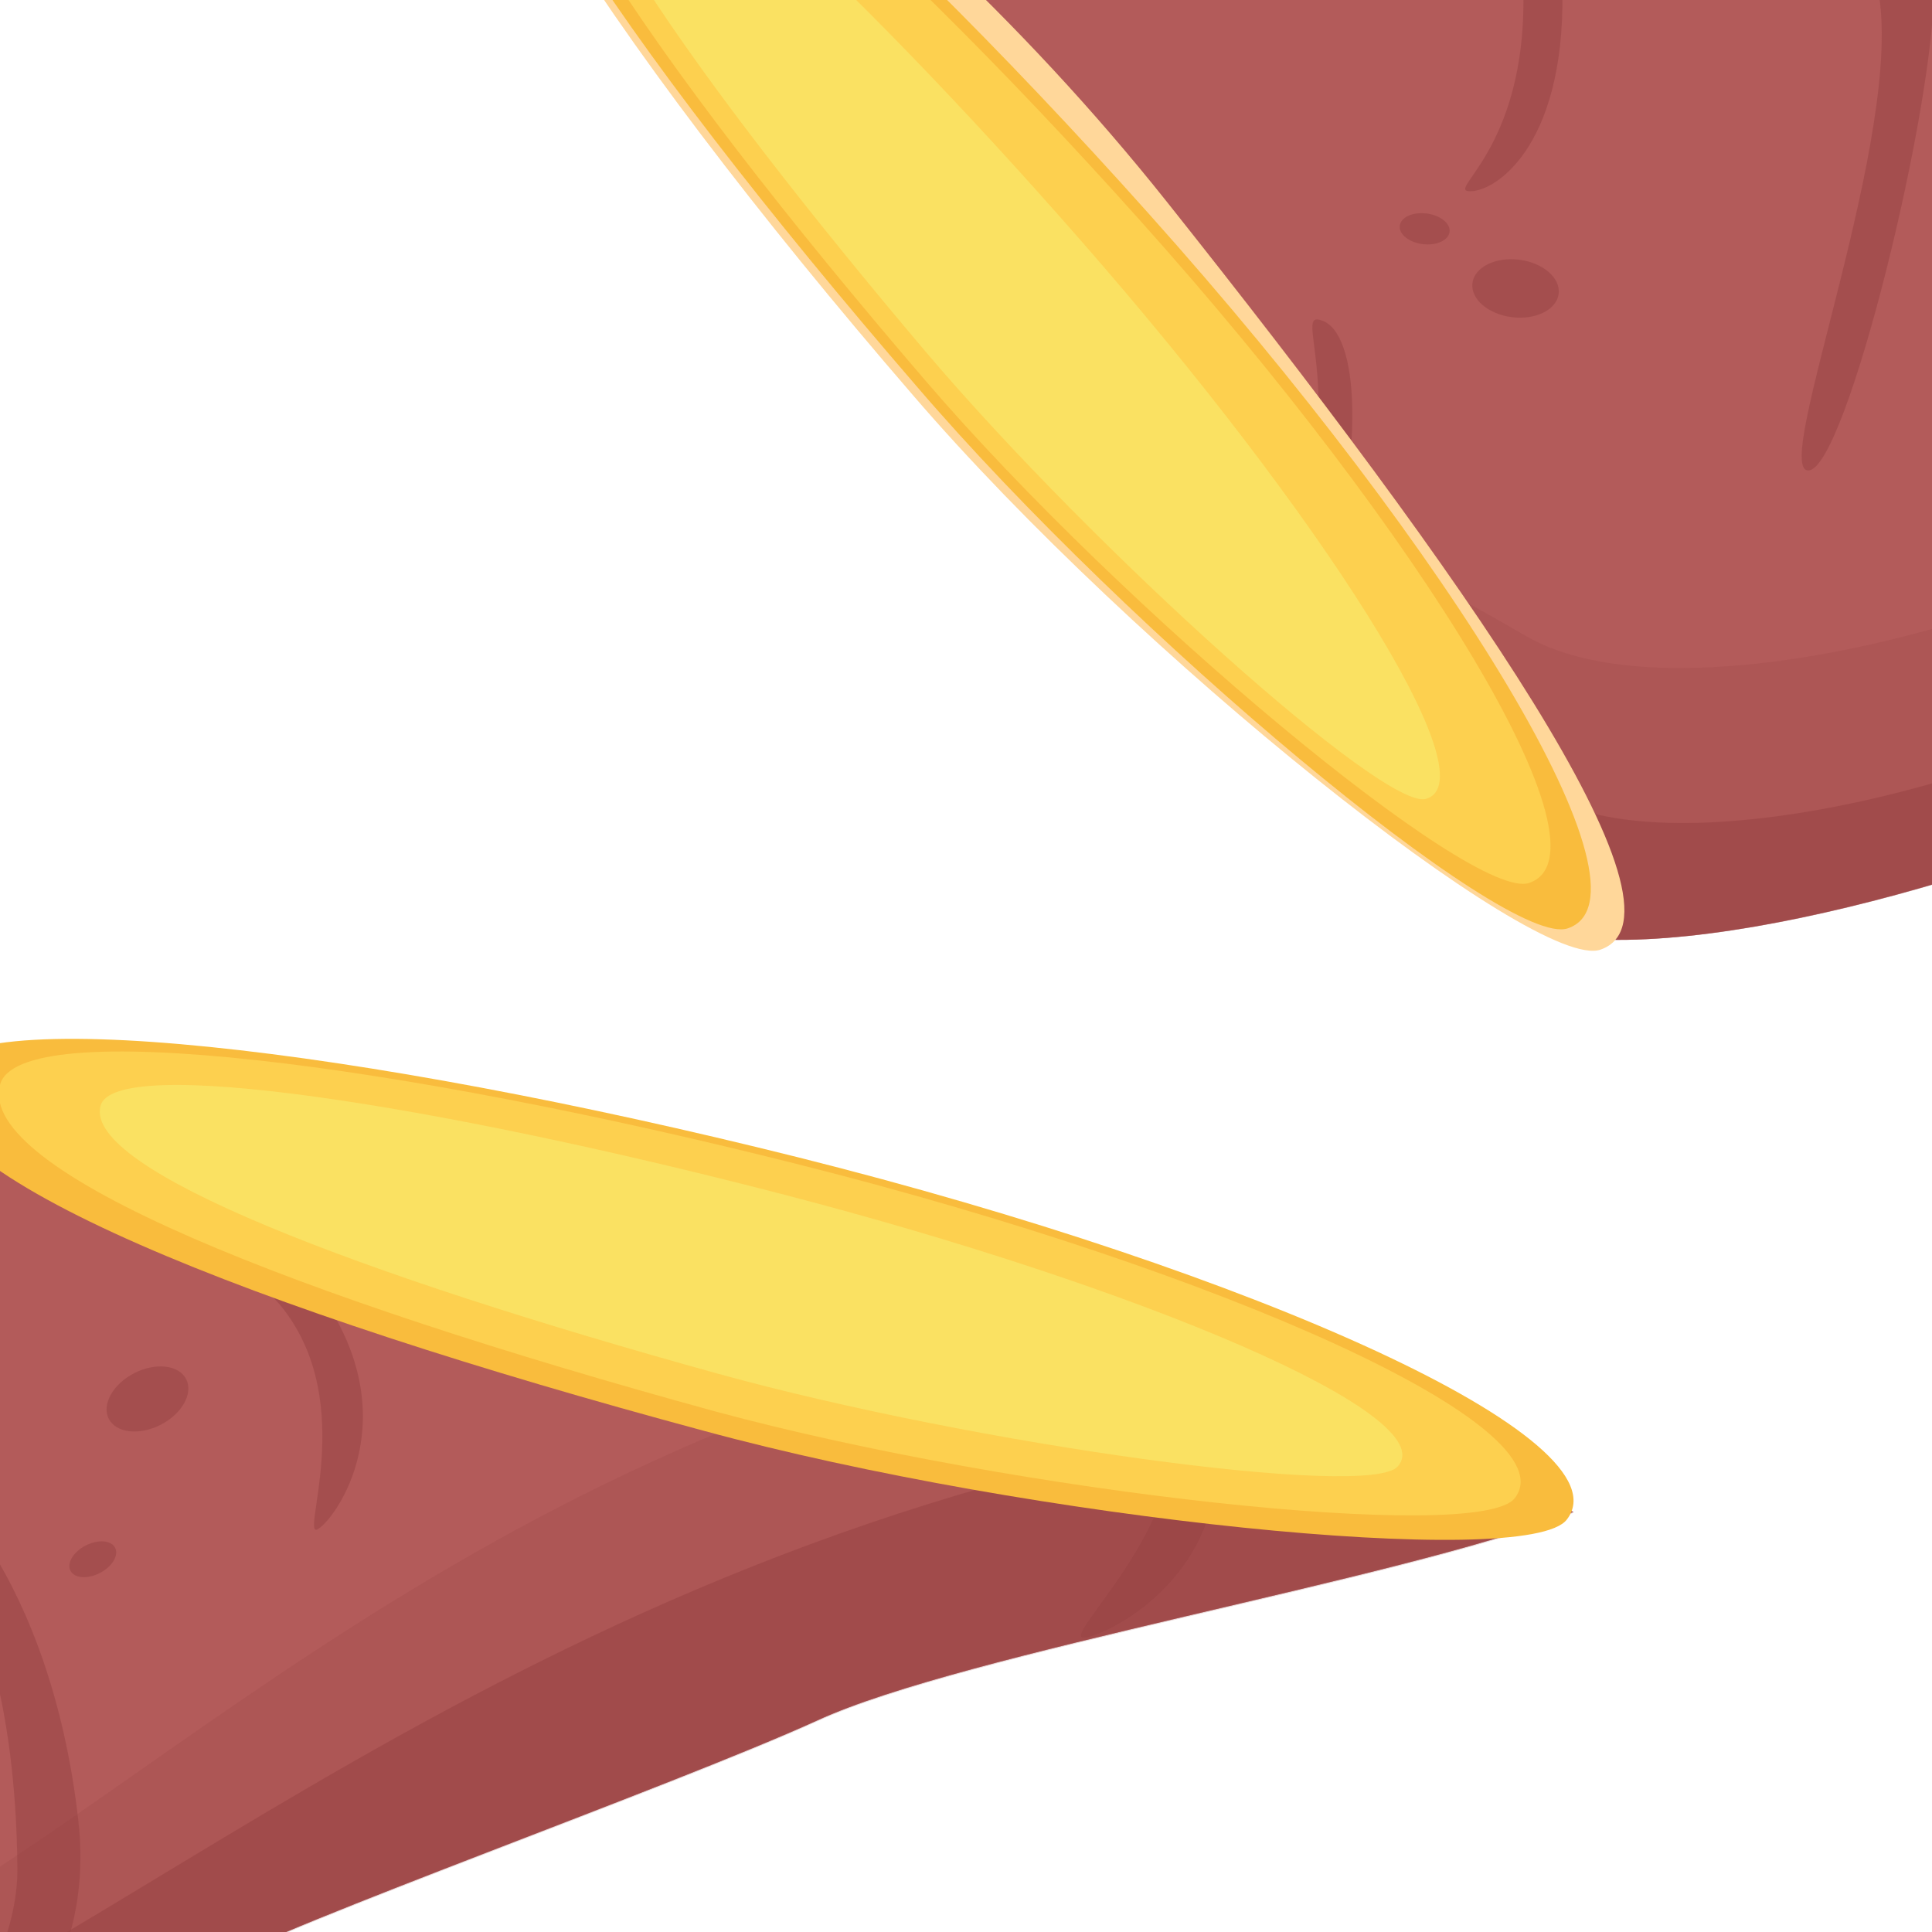 <?xml version="1.0" encoding="utf-8"?>
<!-- Generator: Adobe Illustrator 25.2.1, SVG Export Plug-In . SVG Version: 6.00 Build 0)  -->
<svg version="1.1" id="Layer_2" xmlns="http://www.w3.org/2000/svg" xmlns:xlink="http://www.w3.org/1999/xlink" x="0px" y="0px"
	 viewBox="0 0 200 200" style="enable-background:new 0 0 200 200;" xml:space="preserve">
<style type="text/css">
	.st0{fill:#B35B5A;}
	.st1{opacity:0.5;fill:#964242;}
	.st2{opacity:0.2;fill:#964242;}
	.st3{fill:#FFD79A;}
	.st4{fill:#F9BC3D;}
	.st5{fill:#FDD04F;}
	.st6{fill:#FAE162;}
</style>
<g>
	<g>
		<path class="st0" d="M54.4-30.5C70-13.4,85.1,4.2,100,21.8c15,17.7,30,35.3,45.1,52.8c6.5,7.5,13,15.1,19.4,22.6
			c19.6,1.3,55.3-10.9,68.3-18.9c14.2-8.7,33.7-19.4,34.4-25.6s-13.1-9.6-25-21.9c-11.8-12.3-32-39.7-51.4-47.9s-26-3.6-52-7.1
			S110.1-38,89-42.6c-14.9-3.2-27.5,0.2-40.5,5.5C50.5-34.9,52.4-32.7,54.4-30.5z"/>
		<path class="st1" d="M244.7,33.1c-0.7-0.8-1.5-1.5-2.4-2.3C243.1,31.6,243.9,32.3,244.7,33.1z"/>
		<path class="st1" d="M145.2,74.6c6.5,7.5,13,15.1,19.4,22.6c19.6,1.3,55.3-10.9,68.3-18.9c14.2-8.7,33.7-19.4,34.4-25.6
			c0.7-5.9-11.4-9.2-22.6-19.6C271.1,62,182.1,95.3,160,82.3c-5.2-3.1-10.4-5.9-15.6-8.4C144.7,74.1,144.9,74.4,145.2,74.6z"/>
		<path class="st1" d="M91.5-24.7c0.2,11.1-5.3,29.5-3.4,32.7c0.1,0.1,0.2,0.2,0.2,0.3c0.2,0.1,0.3,0.2,0.6,0.2
			c3.9-0.1,9.5-21.1,9.3-33.3S86.6-43.1,82.8-43C78.9-43,91.3-36.9,91.5-24.7z"/>
		<path class="st1" d="M136.4,64.5c0,0,0-0.1,0-0.1c5.3-18.5,4.1-29.9,0.5-31.2c-3.4-1.3,3.2,6.9-3.7,27.7
			C134.3,62,135.4,63.3,136.4,64.5z"/>
		<path class="st1" d="M200.2-1.6c0.2,12.1-9.1,50.3-13,50.3c-3.9,0.1,10.1-35.1,7.2-49.8c-2.4-11.9-4.3-14.2-11-18.2
			C187.2-19.3,200-13.7,200.2-1.6z"/>
		<path class="st1" d="M161.7-2.3c0.7,17-6.7,22.1-9.5,22.1c-2.8,0,6.6-4.6,5.4-22.9c-0.8-12.5-9.8-17.7-7-17.8
			C153.4-20.9,161.4-8.6,161.7-2.3z"/>
		<path class="st2" d="M145.2,74.6c6.5,7.5,13,15.1,19.4,22.6c19.6,1.3,55.3-10.9,68.3-18.9c14.2-8.7,33.7-19.4,34.4-25.6
			s-13.1-9.6-25-21.9c14.2,19-61.8,48.3-84.4,35c-12-7-23.6-12.5-34.7-16.7C130.5,57.6,137.8,66.1,145.2,74.6z"/>
		<ellipse transform="matrix(0.123 -0.992 0.992 0.123 108.029 181.839)" class="st1" cx="156.9" cy="29.8" rx="3" ry="4.5"/>
		<ellipse transform="matrix(0.123 -0.992 0.992 0.123 105.926 167.103)" class="st1" cx="147.5" cy="23.6" rx="1.6" ry="2.6"/>
		<ellipse transform="matrix(0.123 -0.992 0.992 0.123 120.358 87.251)" class="st1" cx="109.5" cy="-24.5" rx="1.6" ry="2.6"/>
		<ellipse transform="matrix(0.123 -0.992 0.992 0.123 177.492 222.642)" class="st1" cx="214.7" cy="10.9" rx="3" ry="4.5"/>
		<ellipse transform="matrix(0.123 -0.992 0.992 0.123 175.389 207.906)" class="st1" cx="205.3" cy="4.7" rx="1.6" ry="2.6"/>
		<ellipse transform="matrix(0.123 -0.992 0.992 0.123 166.28 224.272)" class="st1" cx="210" cy="18.1" rx="0.9" ry="1.4"/>
	</g>
	<path class="st3" d="M165.7,98.3c-6.7,2.4-48-30.4-71.2-57.4C62.3,3.6,40.1-30.5,48.8-37.4c2.6-3.2,41.3,19.7,72,58.3
		S176.2,94.6,165.7,98.3z"/>
	<path class="st4" d="M162.3,96.1C156,98.3,117.1,65.9,94.9,40C64,4.2,43.2-26.6,51-33.4c6.3-5.5,37.7,21.7,67.9,55.5
		C150.5,57.4,172.1,92.8,162.3,96.1z"/>
	<path class="st5" d="M158.3,91.4c-5.8,2-41.9-28-62.5-52C67.2,6.1,47.8-22.4,55-28.7c5.9-5.1,34.9,20.1,63,51.5
		C147.3,55.5,167.4,88.3,158.3,91.4z"/>
	<path class="st6" d="M147.6,82.7c-4.3,1.2-34.1-25.5-51.7-46.2C71.6,7.8,54.7-16.5,59.8-21c4.1-3.7,28.2,18.6,52,45.8
		C136.6,53.1,154.4,80.8,147.6,82.7z"/>
</g>
<g>
	<g>
		<path class="st0" d="M129.5,147.6c-22.3-5.9-44.5-12.1-66.7-18.2c-22.4-6.2-44.8-12.2-67.4-17.4c-0.7-0.2-1.4-0.3-2.1-0.5
			c-2.6,4.1-5.2,8.3-8,12.7C-26.2,142-32,143.9-40.7,153.3s-10.9,28-14.9,41.7c-4,13.8-13.3,25.3-13.3,25.3
			c-6.1,13.1,28.9,3.7,51.5-0.8s33.5-12.2,40-16.2s46.8-18.3,62-25.2c15.2-7,60.4-14.6,77.6-21.3c0.2-0.1,0.4-0.2,0.7-0.3
			C151.7,153.5,140.6,150.5,129.5,147.6z"/>
		<path class="st1" d="M129.9,147.7c-77.4,12.6-119.9,57.2-155,68c-24.4,7.5-43.8,4.6-43.8,4.6c-6.1,13.1,28.9,3.7,51.5-0.8
			s33.5-12.2,40-16.2s46.8-18.3,62-25.2c15.2-7,60.4-14.6,77.6-21.3c0.2-0.1,0.4-0.2,0.7-0.3C151.9,153.5,140.9,150.6,129.9,147.7z"
			/>
		<path class="st1" d="M120.9,145.2c0.1,0.2,0.1,0.4,0.2,0.7c2.8,11.8-12.3,24.4-8.6,23.6c3.5-0.8,16.1-7.8,13-23
			C124,146.1,122.4,145.7,120.9,145.2z"/>
		<path class="st1" d="M8.1,188.4c-2.8-24.9-15-37.5-18.7-36.6S1.5,158,1.8,193.4c0.1,12.1-12.3,24.4-8.6,23.6
			C-3,216.1,10.2,206.5,8.1,188.4z"/>
		<path class="st1" d="M33.2,134c9,12.8,1.6,23.2-0.3,24.3c-1.9,1.1,4.1-12.8-3.5-22.7c-4.8-6.4-18.8-10.4-16.9-11.6
			S28.6,127.4,33.2,134z"/>
		<path class="st1" d="M-40.1,190.7c7.3,8,6.6,20.2,4.1,20.6c-2.5,0.4-1.8-11.9-6.7-17.2s-10.6-3.4-10.8-4.4S-47.3,182.7-40.1,190.7
			z"/>
		<path class="st2" d="M129.5,147.6c-9.9-2.6-19.8-5.3-29.7-8c-62.8,17-94.3,57.4-126.3,67.3c-24.4,7.5-42.4,13.5-42.4,13.5
			c-6.1,13.1,28.9,3.7,51.5-0.8s33.5-12.2,40-16.2s46.8-18.3,62-25.2c15.2-7,60.4-14.6,77.6-21.3c0.2-0.1,0.4-0.2,0.7-0.3
			C151.7,153.5,140.6,150.5,129.5,147.6z"/>
		<ellipse transform="matrix(0.89 -0.457 0.457 0.89 -64.436 22.894)" class="st1" cx="15.2" cy="144.8" rx="4.5" ry="3"/>
		<ellipse transform="matrix(0.89 -0.457 0.457 0.89 -72.61 22.109)" class="st1" cx="9.5" cy="161.4" rx="2.6" ry="1.6"/>
		<ellipse transform="matrix(0.75 -0.661 0.661 0.75 -137.296 31.643)" class="st1" cx="-26.7" cy="197.6" rx="4.5" ry="3"/>
	</g>
	<path class="st4" d="M162.2,157.3c-4,5.3-55.6,0-89.4-9.2C26,135.5-9.5,121.5-6.9,111.5c2.1-8.1,44.3-3,89.5,8.3
		C129.7,131.6,168.6,149,162.2,157.3z"/>
	<path class="st5" d="M156.8,155.1c-3.7,4.7-51.4-0.5-82.8-9C30.6,134.2-2.4,121.3,0,112.3c1.9-7.3,41-2.3,82.9,8.3
		C126.5,131.6,162.6,147.7,156.8,155.1z"/>
	<path class="st6" d="M144.7,151.8c-2.9,3.4-43.6-2.2-70.4-9.6c-37.2-10.3-65.6-21.1-63.9-27.7c1.3-5.4,34.6-0.2,70.5,9.1
		C118.3,133.3,149.4,146.5,144.7,151.8z"/>
</g>
</svg>
